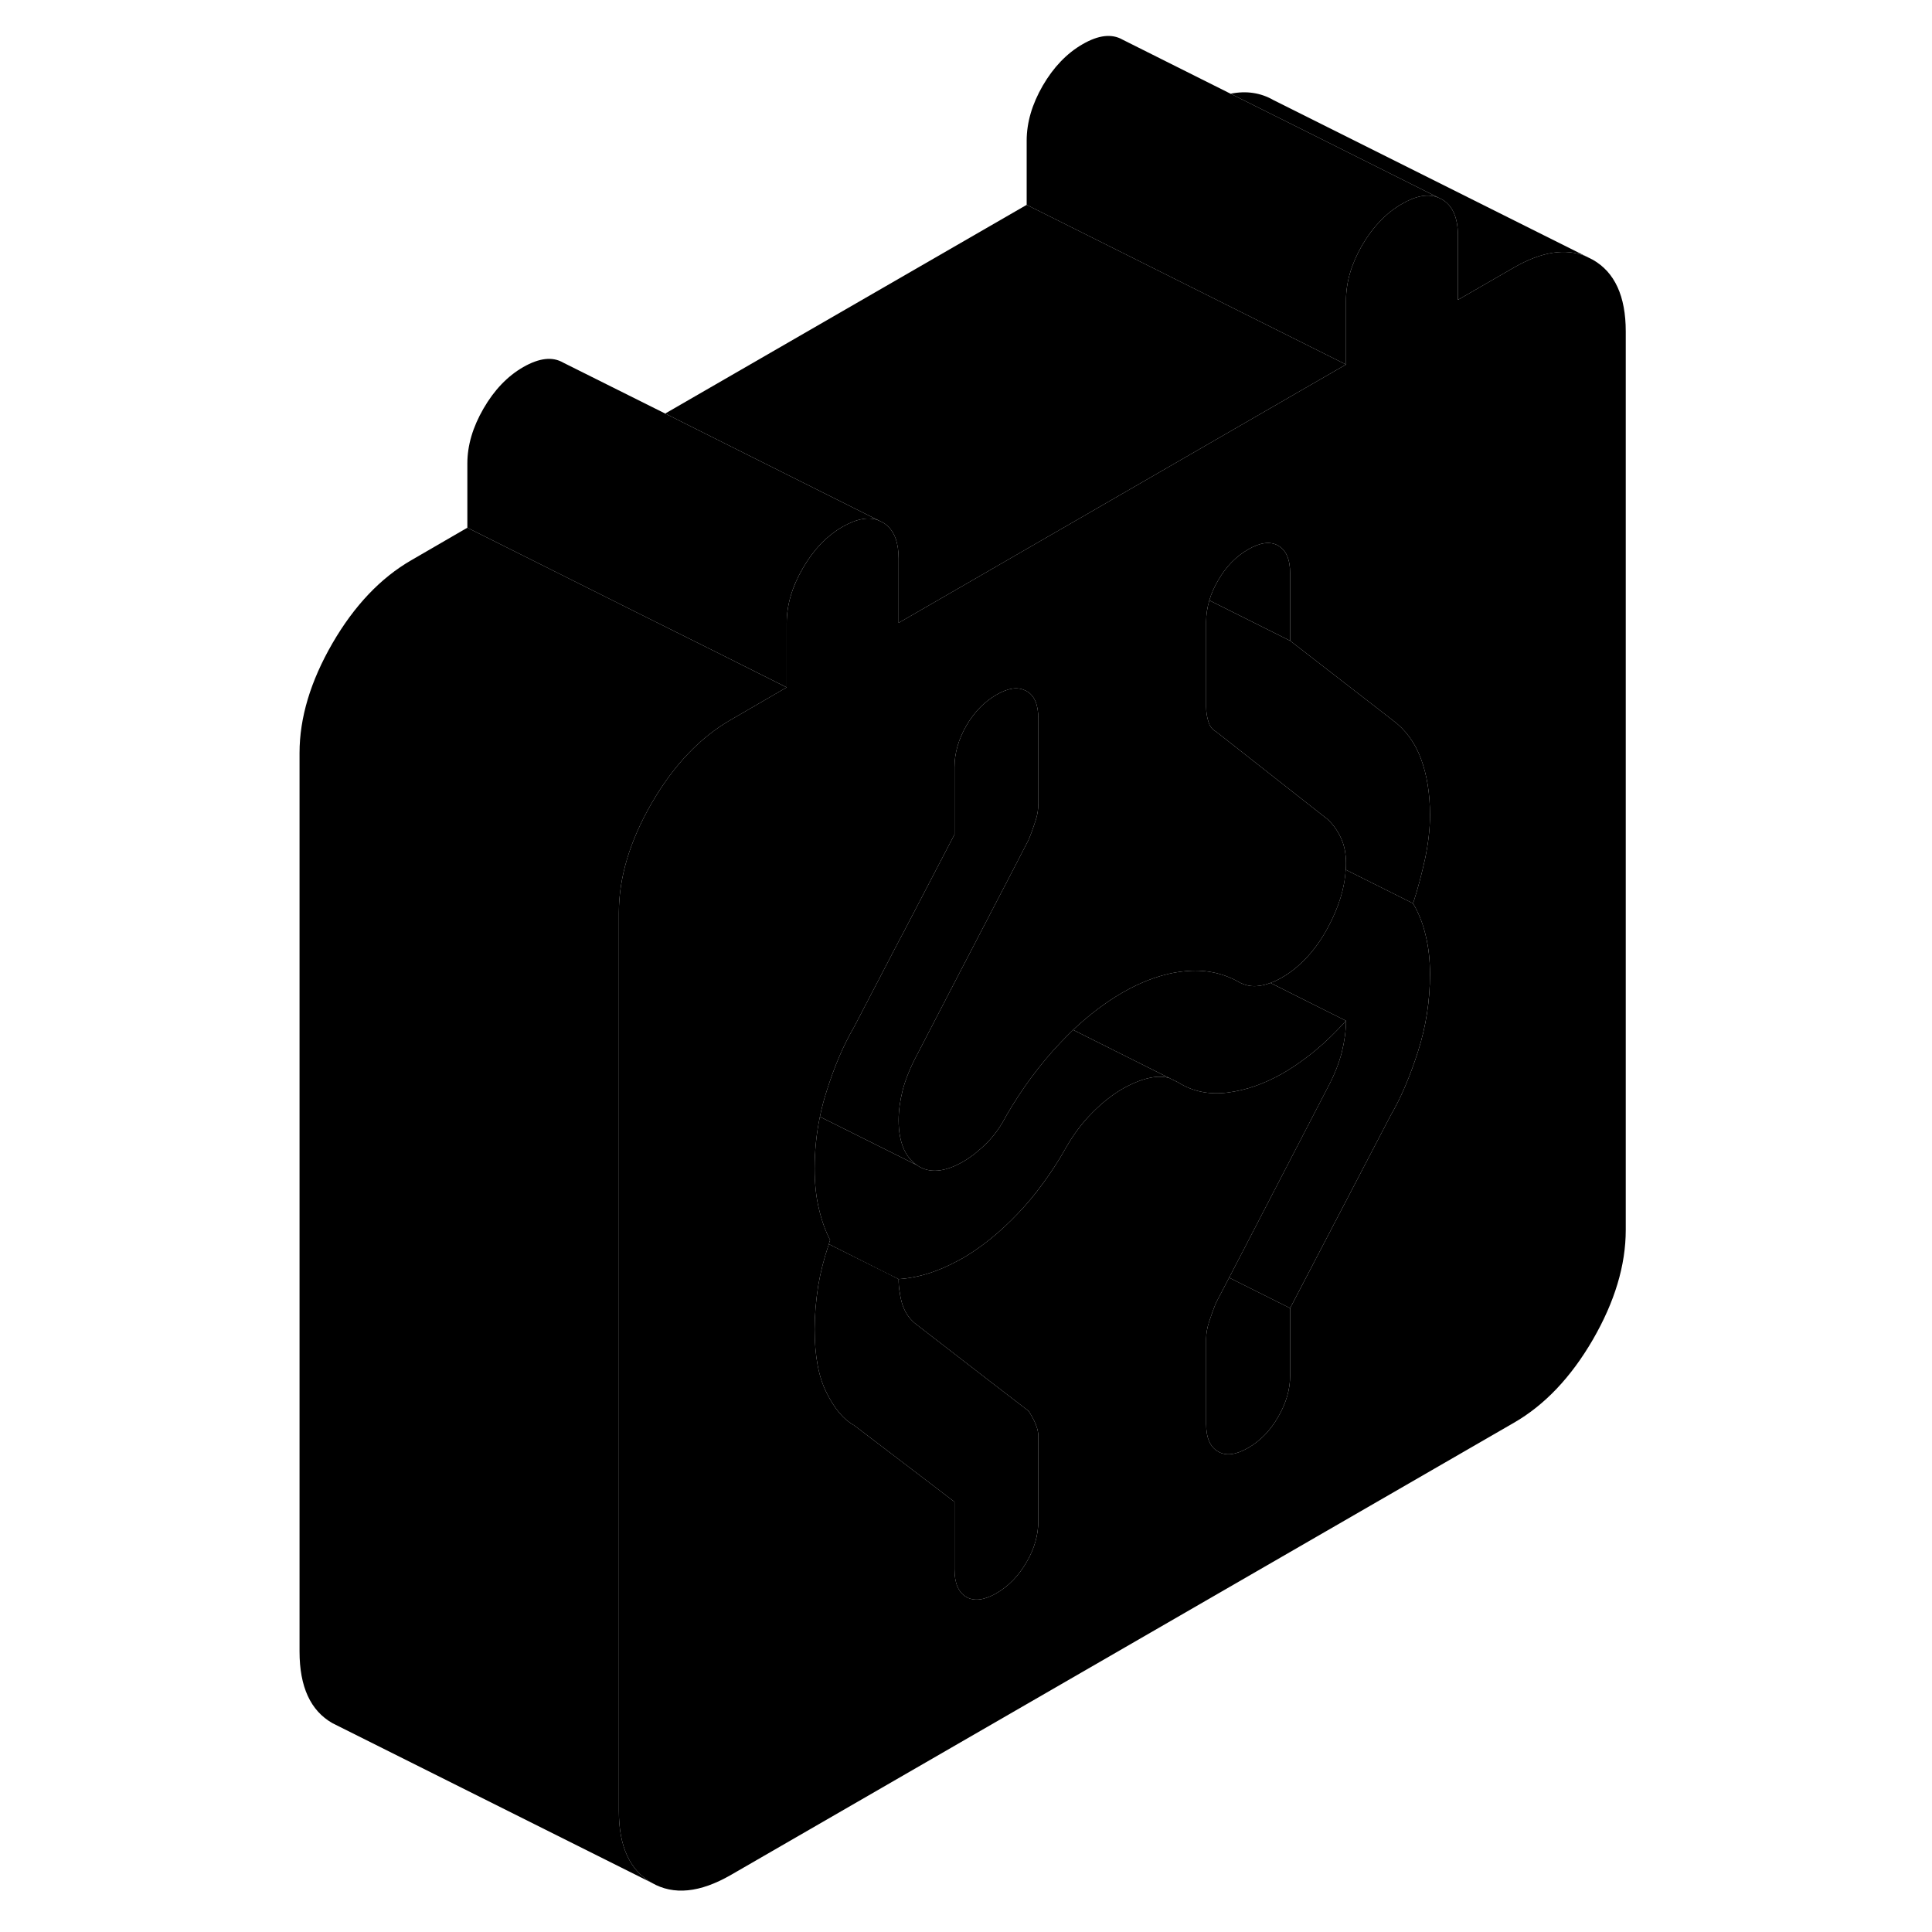 <svg width="24" height="24" viewBox="0 0 88 121" xmlns="http://www.w3.org/2000/svg" stroke-width="1px" stroke-linecap="round" stroke-linejoin="round">
    <path d="M83.26 16.27L82.82 16.05C81.55 15.53 80.04 15.76 78.31 16.76L74.81 18.78V14.76C74.81 13.63 74.47 12.86 73.8 12.48L73.59 12.38C72.96 12.12 72.2 12.25 71.3 12.77C70.31 13.34 69.48 14.21 68.81 15.36C68.14 16.52 67.8 17.67 67.8 18.81V22.83L65.32 24.26L50.12 33.04L48.94 33.72L42.05 37.7L39.78 39.01V34.99C39.78 34.01 39.53 33.32 39.04 32.9C38.96 32.83 38.87 32.76 38.77 32.71L38.56 32.61C37.93 32.34 37.17 32.48 36.27 32.99C35.28 33.56 34.45 34.43 33.78 35.59C33.11 36.75 32.77 37.89 32.77 39.03V43.05L29.27 45.08C27.34 46.19 25.69 47.93 24.32 50.29C22.95 52.66 22.26 54.95 22.26 57.16V113.43C22.26 115.65 22.95 117.14 24.32 117.92C25.69 118.71 27.34 118.54 29.27 117.43L78.31 89.11C80.24 88 81.89 86.26 83.26 83.9C84.63 81.53 85.32 79.24 85.32 77.03V20.76C85.32 18.55 84.63 17.05 83.26 16.27ZM72.79 58.59C72.97 59.32 73.06 60.13 73.06 61C73.06 62.67 72.81 64.29 72.31 65.85C71.81 67.41 71.25 68.74 70.6 69.85L64.3 81.93V86.15C64.3 87.02 64.05 87.88 63.55 88.74C63.06 89.6 62.43 90.24 61.67 90.68C60.91 91.12 60.28 91.2 59.79 90.91C59.29 90.63 59.04 90.05 59.04 89.18V83.86C59.04 83.52 59.1 83.17 59.22 82.8C59.34 82.43 59.48 82.03 59.66 81.59L60.48 80.02L66.66 68.1C67.07 67.33 67.36 66.59 67.54 65.89C67.71 65.19 67.8 64.53 67.8 63.93C67.16 64.64 66.52 65.26 65.87 65.8C65.69 65.95 65.51 66.09 65.32 66.23C64.85 66.59 64.36 66.92 63.86 67.21C62.69 67.88 61.52 68.29 60.36 68.43C59.19 68.57 58.17 68.35 57.29 67.79L56.74 67.52C56.45 67.43 56.12 67.41 55.76 67.46C55.15 67.55 54.49 67.8 53.79 68.2C53.15 68.57 52.52 69.07 51.91 69.69C51.29 70.31 50.75 71.03 50.29 71.83C49.83 72.66 49.32 73.44 48.78 74.17C48.31 74.82 47.8 75.42 47.26 75.99C46.13 77.18 44.97 78.11 43.81 78.79C43.67 78.87 43.52 78.95 43.38 79.02C42.83 79.31 42.28 79.55 41.75 79.72C41.08 79.94 40.42 80.07 39.78 80.11C39.78 80.4 39.8 80.68 39.85 80.94C39.89 81.23 39.95 81.51 40.04 81.77C40.22 82.27 40.51 82.67 40.92 82.97L45.5 86.51L47.92 88.37C48.33 89 48.53 89.52 48.53 89.93V95.25C48.53 96.12 48.29 96.99 47.79 97.84C47.29 98.7 46.67 99.34 45.91 99.78C45.15 100.22 44.52 100.3 44.02 100.02C43.53 99.73 43.28 99.16 43.28 98.28V94.06L38.6 90.49L36.98 89.26C36.33 88.9 35.76 88.22 35.27 87.23C34.77 86.25 34.52 84.92 34.52 83.24C34.52 82.37 34.6 81.48 34.74 80.55C34.88 79.71 35.1 78.84 35.41 77.92C35.43 77.83 35.46 77.75 35.49 77.66C35.19 77.09 34.96 76.44 34.79 75.71C34.61 74.97 34.52 74.13 34.52 73.19C34.52 72.08 34.63 71 34.85 69.94C34.96 69.4 35.1 68.87 35.27 68.34C35.76 66.78 36.33 65.45 36.98 64.34L39.75 59.02L40.05 58.46L43.28 52.26V48.04C43.28 47.17 43.53 46.31 44.02 45.45C44.52 44.59 45.15 43.95 45.91 43.51C46.64 43.09 47.23 43 47.72 43.25C47.74 43.26 47.77 43.27 47.79 43.28C48.29 43.56 48.53 44.14 48.53 45.01V50.33C48.53 50.67 48.48 51.02 48.36 51.39C48.24 51.76 48.1 52.16 47.92 52.6L46.59 55.17L43.59 60.94L40.92 66.09C40.51 66.86 40.22 67.58 40.04 68.25C39.87 68.92 39.78 69.56 39.78 70.16C39.78 70.53 39.81 70.87 39.87 71.18C40.02 71.99 40.37 72.59 40.92 72.97C41.67 73.5 42.64 73.43 43.81 72.76C43.98 72.66 44.14 72.56 44.3 72.44C44.44 72.35 44.57 72.25 44.7 72.13C44.9 71.97 45.1 71.79 45.29 71.6C45.76 71.13 46.17 70.56 46.52 69.88C47.51 68.17 48.64 66.65 49.89 65.33C50.16 65.04 50.44 64.77 50.71 64.5C51.71 63.56 52.74 62.78 53.79 62.17C55.13 61.4 56.43 60.95 57.69 60.83C58.94 60.7 60.07 60.93 61.06 61.49C61.47 61.72 61.9 61.81 62.37 61.74C62.6 61.71 62.83 61.65 63.06 61.56H63.07C63.31 61.47 63.54 61.37 63.77 61.23C64.34 60.91 64.85 60.49 65.32 59.99C65.82 59.46 66.27 58.83 66.66 58.1C67.34 56.84 67.72 55.62 67.78 54.47C67.8 54.34 67.8 54.21 67.8 54.08C67.8 53.48 67.7 52.95 67.49 52.5C67.29 52.05 67.01 51.66 66.66 51.32L65.32 50.27L59.66 45.82C59.42 45.69 59.26 45.48 59.18 45.19C59.09 44.91 59.04 44.6 59.04 44.26V38.94C59.04 38.49 59.11 38.04 59.24 37.6C59.36 37.18 59.55 36.76 59.79 36.35C60.28 35.49 60.91 34.85 61.67 34.41C62.43 33.97 63.06 33.89 63.55 34.17C64.05 34.46 64.3 35.03 64.3 35.91V40.13L65.32 40.92L70.69 45.08C71.51 45.68 72.11 46.49 72.49 47.51C72.87 48.53 73.06 49.71 73.06 51.05C73.06 51.92 72.95 52.83 72.75 53.79C72.54 54.74 72.3 55.67 72 56.58C72.35 57.18 72.62 57.85 72.79 58.59Z" class="pr-icon-iso-solid-stroke" stroke-linejoin="round"/>
    <path d="M64.3 81.93V86.15C64.3 87.02 64.05 87.88 63.55 88.74C63.06 89.6 62.43 90.24 61.67 90.68C60.91 91.12 60.28 91.2 59.79 90.91C59.29 90.63 59.04 90.05 59.04 89.18V83.86C59.04 83.52 59.1 83.17 59.22 82.8C59.34 82.43 59.48 82.03 59.66 81.59L60.48 80.02L64.3 81.93Z" class="pr-icon-iso-solid-stroke" stroke-linejoin="round"/>
    <path d="M48.529 89.93V95.25C48.529 96.12 48.29 96.99 47.79 97.84C47.29 98.7 46.669 99.34 45.91 99.78C45.15 100.22 44.52 100.3 44.02 100.02C43.529 99.73 43.279 99.16 43.279 98.28V94.06L38.599 90.49L36.98 89.26C36.33 88.9 35.76 88.22 35.27 87.23C34.77 86.25 34.52 84.92 34.52 83.24C34.52 82.37 34.6 81.48 34.74 80.55C34.88 79.71 35.099 78.84 35.41 77.92L39.09 79.76L39.779 80.11C39.779 80.4 39.8 80.68 39.849 80.94C39.889 81.23 39.95 81.51 40.04 81.77C40.22 82.27 40.51 82.67 40.92 82.97L45.5 86.51L47.92 88.37C48.33 89 48.529 89.52 48.529 89.93Z" class="pr-icon-iso-solid-stroke" stroke-linejoin="round"/>
    <path d="M73.059 61C73.059 62.67 72.809 64.29 72.309 65.85C71.809 67.41 71.249 68.74 70.6 69.85L64.299 81.93L60.48 80.02L66.659 68.1C67.07 67.33 67.359 66.59 67.54 65.89C67.71 65.19 67.799 64.53 67.799 63.93L65.32 62.69L63.069 61.56C63.309 61.47 63.539 61.37 63.77 61.23C64.34 60.91 64.85 60.49 65.32 59.99C65.82 59.46 66.269 58.83 66.659 58.1C67.34 56.84 67.719 55.62 67.779 54.47L71.999 56.58C72.35 57.18 72.62 57.85 72.79 58.59C72.969 59.32 73.059 60.13 73.059 61Z" class="pr-icon-iso-solid-stroke" stroke-linejoin="round"/>
    <path d="M67.8 63.93C67.16 64.64 66.52 65.26 65.87 65.8C65.69 65.95 65.51 66.09 65.32 66.23C64.85 66.59 64.36 66.92 63.86 67.21C62.69 67.88 61.52 68.29 60.36 68.43C59.19 68.57 58.17 68.35 57.29 67.79L56.74 67.52L50.71 64.5C51.71 63.56 52.74 62.78 53.79 62.17C55.13 61.4 56.43 60.95 57.69 60.83C58.94 60.7 60.07 60.93 61.06 61.49C61.47 61.72 61.9 61.81 62.37 61.74C62.6 61.71 62.83 61.65 63.06 61.56H63.07L65.32 62.69L67.8 63.93Z" class="pr-icon-iso-solid-stroke" stroke-linejoin="round"/>
    <path d="M56.74 67.52C56.45 67.43 56.12 67.41 55.76 67.46C55.15 67.55 54.49 67.8 53.79 68.2C53.15 68.57 52.52 69.07 51.91 69.69C51.289 70.31 50.75 71.03 50.29 71.83C49.83 72.66 49.319 73.44 48.779 74.17C48.309 74.82 47.8 75.42 47.26 75.99C46.13 77.18 44.97 78.11 43.81 78.79C43.67 78.87 43.52 78.95 43.38 79.02C42.83 79.31 42.28 79.55 41.75 79.72C41.08 79.94 40.419 80.07 39.779 80.11L39.09 79.77L35.41 77.92C35.429 77.83 35.46 77.75 35.49 77.66C35.19 77.09 34.96 76.44 34.79 75.71C34.61 74.97 34.52 74.13 34.52 73.19C34.52 72.08 34.63 71 34.849 69.94L39.42 72.22L40.92 72.97C41.67 73.5 42.64 73.43 43.81 72.76C43.98 72.66 44.14 72.56 44.3 72.44C44.44 72.35 44.569 72.25 44.7 72.13C44.9 71.97 45.1 71.79 45.29 71.6C45.76 71.13 46.169 70.56 46.52 69.88C47.51 68.17 48.639 66.65 49.889 65.33C50.16 65.04 50.44 64.77 50.709 64.5L56.74 67.52Z" class="pr-icon-iso-solid-stroke" stroke-linejoin="round"/>
    <path d="M73.06 51.05C73.06 51.92 72.95 52.83 72.75 53.79C72.54 54.74 72.3 55.67 72 56.58L67.78 54.47C67.8 54.34 67.8 54.21 67.8 54.08C67.8 53.48 67.7 52.95 67.49 52.5C67.29 52.05 67.01 51.66 66.66 51.32L65.32 50.27L59.66 45.82C59.42 45.69 59.26 45.48 59.18 45.19C59.09 44.91 59.04 44.6 59.04 44.26V38.94C59.04 38.49 59.11 38.04 59.24 37.6L64.3 40.13L65.32 40.92L70.69 45.08C71.51 45.68 72.11 46.49 72.49 47.51C72.87 48.53 73.06 49.71 73.06 51.05Z" class="pr-icon-iso-solid-stroke" stroke-linejoin="round"/>
    <path d="M64.3 35.91V40.13L59.24 37.6C59.36 37.18 59.55 36.76 59.79 36.35C60.28 35.49 60.91 34.85 61.67 34.41C62.43 33.97 63.06 33.89 63.55 34.17C64.05 34.46 64.3 35.03 64.3 35.91Z" class="pr-icon-iso-solid-stroke" stroke-linejoin="round"/>
    <path d="M48.53 45.01V50.33C48.53 50.67 48.48 51.02 48.36 51.39C48.24 51.76 48.1 52.16 47.92 52.6L46.59 55.17L43.59 60.94L40.92 66.09C40.51 66.86 40.22 67.58 40.04 68.25C39.87 68.92 39.78 69.56 39.78 70.16C39.78 70.53 39.81 70.87 39.87 71.18C40.02 71.99 40.37 72.59 40.92 72.97L39.42 72.22L34.85 69.94C34.96 69.4 35.1 68.87 35.27 68.34C35.76 66.78 36.33 65.45 36.98 64.34L39.75 59.02L40.05 58.46L43.28 52.26V48.04C43.28 47.17 43.53 46.31 44.02 45.45C44.52 44.59 45.15 43.95 45.91 43.51C46.64 43.09 47.23 43 47.72 43.25C47.74 43.26 47.77 43.27 47.79 43.28C48.29 43.56 48.53 44.14 48.53 45.01Z" class="pr-icon-iso-solid-stroke" stroke-linejoin="round"/>
    <path d="M28.48 40.9L23.28 38.31L12.77 33.05L9.27 35.08C7.34 36.19 5.69 37.93 4.32 40.29C2.95 42.66 2.26 44.95 2.26 47.16V103.43C2.26 105.65 2.95 107.14 4.32 107.92L4.76 108.14L24.32 117.92C22.95 117.14 22.26 115.65 22.26 113.43V57.16C22.26 54.95 22.95 52.66 24.32 50.29C25.69 47.93 27.34 46.19 29.27 45.08L32.77 43.05L28.48 40.9Z" class="pr-icon-iso-solid-stroke" stroke-linejoin="round"/>
    <path d="M38.56 32.61C37.93 32.34 37.169 32.48 36.27 32.99C35.279 33.56 34.45 34.43 33.779 35.59C33.109 36.75 32.77 37.89 32.77 39.03V43.05L28.48 40.9L23.279 38.31L12.77 33.05V29.03C12.77 27.89 13.11 26.75 13.78 25.59C14.45 24.43 15.28 23.56 16.27 22.99C17.27 22.42 18.099 22.32 18.77 22.71L25.16 25.9L38.56 32.61Z" class="pr-icon-iso-solid-stroke" stroke-linejoin="round"/>
    <path d="M67.8 22.83L65.32 24.26L50.12 33.04L48.94 33.72L42.05 37.7L39.78 39.01V34.99C39.78 34.01 39.53 33.32 39.04 32.9C38.96 32.83 38.87 32.76 38.77 32.71L38.56 32.61L25.16 25.9L47.8 12.83L67.8 22.83Z" class="pr-icon-iso-solid-stroke" stroke-linejoin="round"/>
    <path d="M82.82 16.05C81.55 15.53 80.04 15.76 78.31 16.76L74.81 18.78V14.76C74.81 13.63 74.47 12.86 73.8 12.48L73.59 12.38L64.8 7.98L60.57 5.87C61.56 5.67 62.46 5.81 63.26 6.27L82.82 16.05Z" class="pr-icon-iso-solid-stroke" stroke-linejoin="round"/>
    <path d="M73.59 12.38C72.96 12.12 72.2 12.25 71.3 12.77C70.31 13.34 69.48 14.21 68.81 15.36C68.14 16.52 67.8 17.67 67.8 18.81V22.83L47.8 12.83V8.81C47.8 7.67 48.14 6.52 48.81 5.36C49.48 4.21 50.31 3.34 51.3 2.77C52.3 2.19 53.13 2.1 53.8 2.48L60.57 5.87L64.8 7.98L73.59 12.38Z" class="pr-icon-iso-solid-stroke" stroke-linejoin="round"/>
</svg>